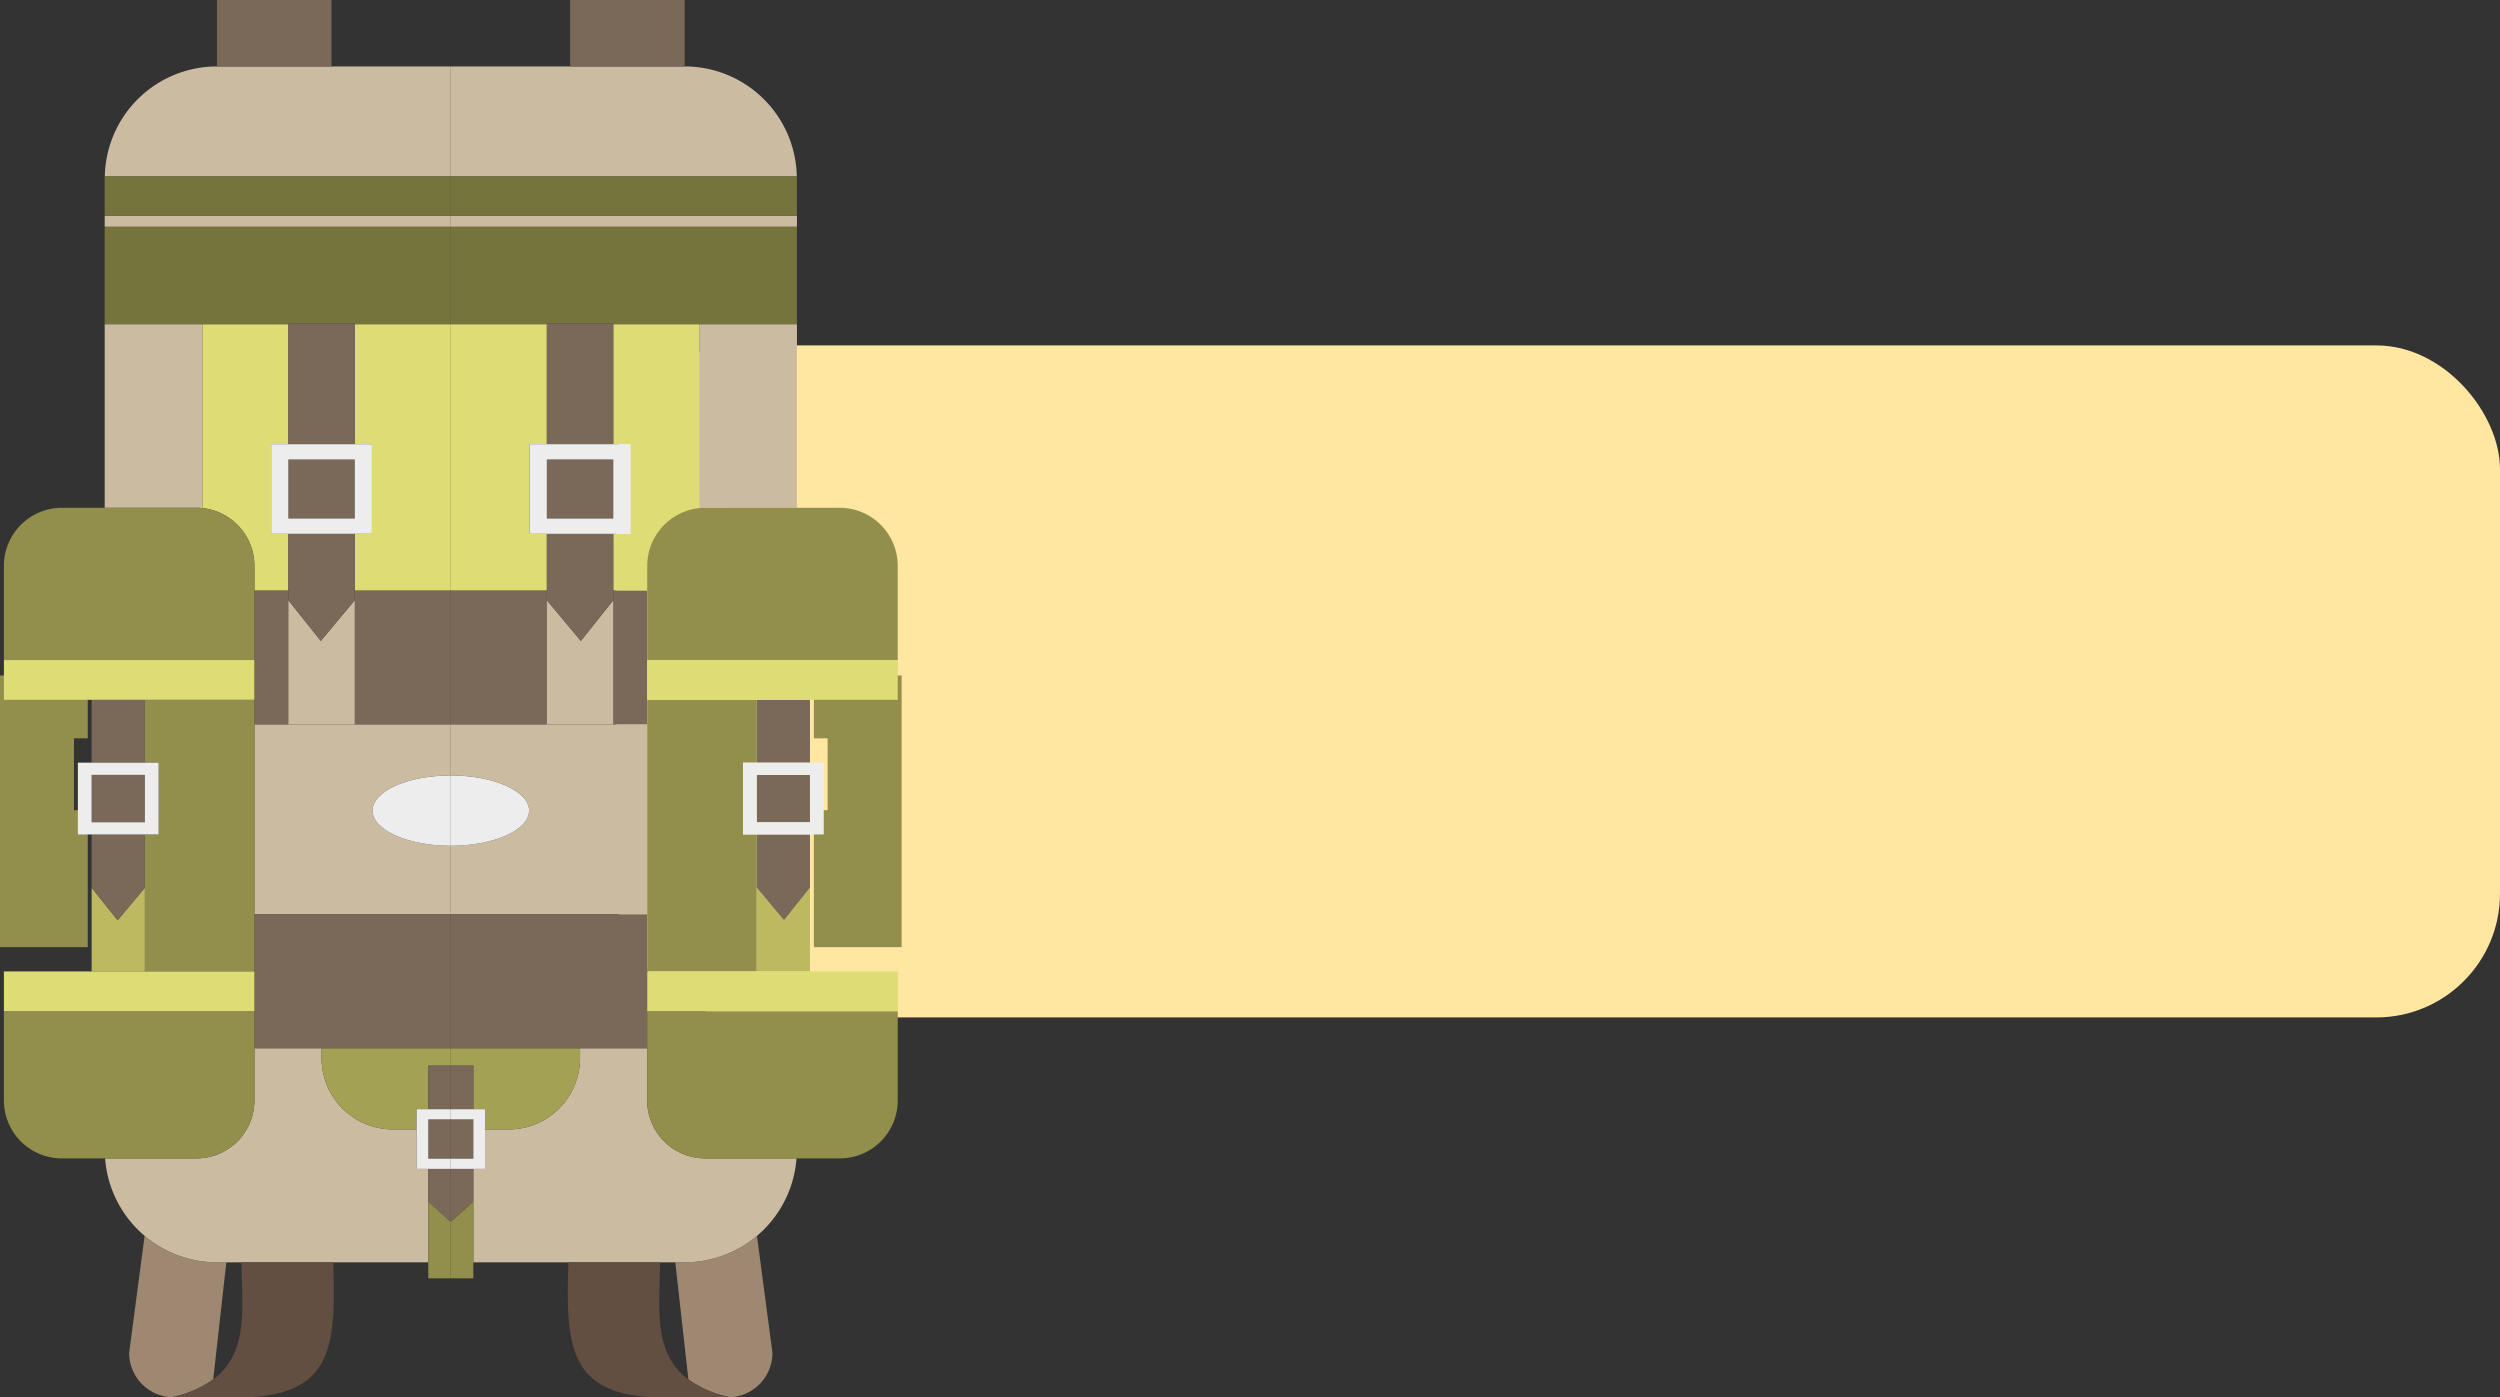 <svg xmlns="http://www.w3.org/2000/svg" width="505" height="282.293" viewBox="0 0 505 282.293">
  <rect x="0" y="0" width="505" height="282.293" fill="#333333" stroke="none"/>
  <g id="Grupo_963425" data-name="Grupo 963425" transform="translate(-600 -598)">
    <rect id="Rectángulo_337870" data-name="Rectángulo 337870" width="380.5" height="135.749" rx="25" transform="translate(724.5 667.771)" fill="#ffe6a1"/>
    <g id="Grupo_962455" data-name="Grupo 962455" transform="translate(109.51 464.945)">
      <path id="Trazado_700318" data-name="Trazado 700318" d="M523.679,268.142h-1.9a22.578,22.578,0,0,1-14.606-5.343l-3.127,23.636a8.986,8.986,0,0,0,8.514,8.961,21.819,21.819,0,0,0,8.47-3.6Z" transform="translate(12.53 119.902)" fill="#9e8871"/>
      <path id="Trazado_700319" data-name="Trazado 700319" d="M508.429,277.222H516v-.01l-7.783-.012C508.285,277.2,508.354,277.222,508.429,277.222Z" transform="translate(16.377 133.211)" fill="#9e8871"/>
      <rect id="Rectángulo_337852" data-name="Rectángulo 337852" width="69.917" height="2.234" transform="translate(511.636 176.635)" fill="#cbbba0"/>
      <path id="Trazado_700320" data-name="Trazado 700320" d="M566.806,267.47h-2.353V259.5h-4.781a14.423,14.423,0,0,1-14.423-14.423V243.1H531.687v10.55a11.709,11.709,0,0,1-11.737,11.7H501.524a22.664,22.664,0,0,0,22.591,20.992h42.691V267.47Z" transform="translate(10.197 101.7)" fill="#cbbba0"/>
      <path id="Trazado_700321" data-name="Trazado 700321" d="M521.226,204.239V167.088H501.48v37.084h18.51A11.392,11.392,0,0,1,521.226,204.239Z" transform="translate(10.156 31.452)" fill="#cbbba0"/>
      <path id="Trazado_700322" data-name="Trazado 700322" d="M524.052,209.1H517.2v38.381h39.67V233.622c-8.734,0-15.813-3.177-15.813-7.1s7.079-7.1,15.813-7.1V209.1H524.052Z" transform="translate(24.683 70.274)" fill="#cbbba0"/>
      <path id="Trazado_700323" data-name="Trazado 700323" d="M571.386,140.029H524.145a22.663,22.663,0,0,0-22.653,22.214h69.894Z" transform="translate(10.167 6.446)" fill="#cbbba0"/>
      <path id="Trazado_700324" data-name="Trazado 700324" d="M524.248,245.079A14.423,14.423,0,0,0,538.671,259.5h4.781v-4.087h2.353v-8.793h4.551V243.1H524.248Z" transform="translate(31.197 101.7)" fill="#a3a154"/>
      <path id="Trazado_700325" data-name="Trazado 700325" d="M524.052,222.09V195.038H517.2V222.09Z" transform="translate(24.683 57.282)" fill="#7a6958"/>
      <path id="Trazado_700326" data-name="Trazado 700326" d="M527.736,197.022V222.09h19.4V195.038h-19.4Z" transform="translate(34.419 57.282)" fill="#7a6958"/>
      <path id="Trazado_700327" data-name="Trazado 700327" d="M517.2,240.577v15.517h39.67V229.044H517.2Z" transform="translate(24.683 88.707)" fill="#7a6958"/>
      <path id="Trazado_700328" data-name="Trazado 700328" d="M527.736,191.328h3.471v18.109h-3.471v11.431h19.4V167.088h-19.4Z" transform="translate(34.419 31.452)" fill="#dedc74"/>
      <path id="Trazado_700329" data-name="Trazado 700329" d="M529.1,209.436h-3.471V191.328H529.1v-24.24H511.742v37.151a11.74,11.74,0,0,1,10.5,11.67v4.959H529.1Z" transform="translate(19.639 31.452)" fill="#dedc74"/>
      <path id="Trazado_700330" data-name="Trazado 700330" d="M508.217,241.923V231.174h-2.781V216.663h2.781V203.969H490.49v54.867h17.727Z" transform="translate(0 65.535)" fill="#918f4b"/>
      <path id="Trazado_700331" data-name="Trazado 700331" d="M527.827,211.476v-4.954H505.7v12.694h2.782v14.511H505.7V261.39h22.128V211.476Z" transform="translate(14.055 67.895)" fill="#918f4b"/>
      <path id="Trazado_700332" data-name="Trazado 700332" d="M541.508,217.12V198.1a11.74,11.74,0,0,0-10.5-11.67,11.393,11.393,0,0,0-1.235-.067H502.634A11.741,11.741,0,0,0,490.9,198.1V217.12Z" transform="translate(0.376 49.263)" fill="#918f4b"/>
      <path id="Trazado_700333" data-name="Trazado 700333" d="M529.77,268.947a11.709,11.709,0,0,0,11.737-11.7V239.213H490.9v18.035a11.709,11.709,0,0,0,11.737,11.7H529.77Z" transform="translate(0.376 98.105)" fill="#918f4b"/>
      <path id="Trazado_700334" data-name="Trazado 700334" d="M538.579,176.535v-.156H552v.156h19.4v-19.67H501.48v19.67h37.1Z" transform="translate(10.156 22.004)" fill="#75743d"/>
      <path id="Trazado_700335" data-name="Trazado 700335" d="M571.4,151.574H501.48v7.947H571.4Z" transform="translate(10.156 17.114)" fill="#75743d"/>
      <path id="Trazado_700336" data-name="Trazado 700336" d="M520.761,196.069v25.068h13.421V196.069l-6.867,8.216Z" transform="translate(27.974 58.234)" fill="#cbbba0"/>
      <path id="Trazado_700337" data-name="Trazado 700337" d="M534.181,191.4v-24.4H520.761v24.4Z" transform="translate(27.974 31.376)" fill="#7a6958"/>
      <path id="Trazado_700338" data-name="Trazado 700338" d="M520.761,200.528v1.983l6.553,8.216,6.867-8.216V189.1H520.761Z" transform="translate(27.974 51.791)" fill="#7a6958"/>
      <rect id="Rectángulo_337853" data-name="Rectángulo 337853" width="13.42" height="11.936" transform="translate(548.735 225.866)" fill="#7a6958"/>
      <path id="Trazado_700339" data-name="Trazado 700339" d="M518.957,179.686v18.108h20.361V179.686H518.957Zm16.892,15.022H522.428V182.772h13.421Z" transform="translate(26.307 43.094)" fill="#ededed"/>
      <path id="Trazado_700340" data-name="Trazado 700340" d="M505.362,232.832l-5.251-6.583v16.913h10.754V226.248Z" transform="translate(8.89 86.124)" fill="#bcb961"/>
      <rect id="Rectángulo_337854" data-name="Rectángulo 337854" width="10.754" height="9.564" transform="translate(509 289.585)" fill="#7a6958"/>
      <rect id="Rectángulo_337855" data-name="Rectángulo 337855" width="10.754" height="12.694" transform="translate(509 274.418)" fill="#7a6958"/>
      <path id="Trazado_700341" data-name="Trazado 700341" d="M505.362,237.994l5.5-6.583V220.662H500.11v10.749Z" transform="translate(8.89 80.961)" fill="#7a6958"/>
      <path id="Trazado_700342" data-name="Trazado 700342" d="M512.2,227.632h2.782V213.12H498.665v14.512H512.2Zm-10.754-12.039H512.2v9.565H501.445Z" transform="translate(7.554 73.991)" fill="#ededed"/>
      <path id="Trazado_700343" data-name="Trazado 700343" d="M540,263.124l-.107.092-4.443-4.029V274.72H540Z" transform="translate(41.551 116.563)" fill="#918f4b"/>
      <path id="Trazado_700344" data-name="Trazado 700344" d="M535.452,262.346l4.443,4.029.107-.092V255.767h-4.55Z" transform="translate(41.551 113.403)" fill="#7a6958"/>
      <rect id="Rectángulo_337856" data-name="Rectángulo 337856" width="4.55" height="8.793" transform="translate(577.003 348.322)" fill="#7a6958"/>
      <rect id="Rectángulo_337857" data-name="Rectángulo 337857" width="4.55" height="7.945" transform="translate(577.003 359.169)" fill="#7a6958"/>
      <path id="Trazado_700345" data-name="Trazado 700345" d="M534.229,249.5v12.055h6.9V259.5h-4.55v-7.945h4.55V249.5h-6.9Z" transform="translate(40.421 107.613)" fill="#ededed"/>
      <path id="Trazado_700346" data-name="Trazado 700346" d="M519.378,210.381h22.128v-8.034H490.9v8.034h28.481Z" transform="translate(0.376 64.036)" fill="#dedc74"/>
      <path id="Trazado_700347" data-name="Trazado 700347" d="M541.507,243.071v-8.033H490.9v8.033Z" transform="translate(0.376 94.247)" fill="#dedc74"/>
      <path id="Trazado_700348" data-name="Trazado 700348" d="M529.6,221.563c0,3.919,7.079,7.1,15.813,7.1V214.467C536.678,214.467,529.6,217.644,529.6,221.563Z" transform="translate(36.142 75.236)" fill="#ededed"/>
      <rect id="Rectángulo_337858" data-name="Rectángulo 337858" width="23.139" height="13.42" transform="translate(534.312 133.054)" fill="#7a6958"/>
      <path id="Trazado_700349" data-name="Trazado 700349" d="M516.993,289.233a21.819,21.819,0,0,1-8.47,3.6c-.037.008-.065.019-.1.027l.381,0,7.783.011,6.561.01c18.21-.493,18.6-10.644,18.081-27.3H522.715C522.762,274.494,524.287,283.792,516.993,289.233Z" transform="translate(16.57 122.468)" fill="#634e42"/>
      <path id="Trazado_700350" data-name="Trazado 700350" d="M561.383,268.142h1.9a22.572,22.572,0,0,0,14.6-5.343l3.129,23.636A8.986,8.986,0,0,1,572.5,295.4a21.81,21.81,0,0,1-8.468-3.6Z" transform="translate(65.514 119.902)" fill="#9e8871"/>
      <path id="Trazado_700351" data-name="Trazado 700351" d="M570.943,277.222h-7.566v-.01l7.783-.012C571.087,277.2,571.018,277.222,570.943,277.222Z" transform="translate(67.357 133.211)" fill="#9e8871"/>
      <rect id="Rectángulo_337859" data-name="Rectángulo 337859" width="69.917" height="2.234" transform="translate(581.553 176.635)" fill="#cbbba0"/>
      <path id="Trazado_700352" data-name="Trazado 700352" d="M540.182,267.47h2.351V259.5h4.781a14.425,14.425,0,0,0,14.425-14.423V243.1H575.3v10.55a11.708,11.708,0,0,0,11.735,11.7h18.427a22.667,22.667,0,0,1-22.591,20.992H540.182V267.47Z" transform="translate(45.922 101.7)" fill="#cbbba0"/>
      <path id="Trazado_700353" data-name="Trazado 700353" d="M563.892,204.239V167.088h19.745v37.084H565.125A11.383,11.383,0,0,0,563.892,204.239Z" transform="translate(67.833 31.452)" fill="#cbbba0"/>
      <path id="Trazado_700354" data-name="Trazado 700354" d="M570.635,209.1h6.852v38.381h-39.67V233.622c8.732,0,15.811-3.177,15.811-7.1s-7.079-7.1-15.811-7.1V209.1h32.818Z" transform="translate(43.736 70.274)" fill="#cbbba0"/>
      <path id="Trazado_700355" data-name="Trazado 700355" d="M537.817,140.029h47.241a22.666,22.666,0,0,1,22.653,22.214H537.817Z" transform="translate(43.736 6.446)" fill="#cbbba0"/>
      <path id="Trazado_700356" data-name="Trazado 700356" d="M563.926,245.079A14.425,14.425,0,0,1,549.5,259.5h-4.781v-4.087h-2.351v-8.793h-4.551V243.1h26.109Z" transform="translate(43.736 101.7)" fill="#a3a154"/>
      <path id="Trazado_700357" data-name="Trazado 700357" d="M554.873,222.09V195.038h6.852V222.09Z" transform="translate(59.498 57.282)" fill="#7a6958"/>
      <path id="Trazado_700358" data-name="Trazado 700358" d="M557.215,197.022V222.09h-19.4V195.038h19.4Z" transform="translate(43.736 57.282)" fill="#7a6958"/>
      <path id="Trazado_700359" data-name="Trazado 700359" d="M577.487,240.577v15.517h-39.67V229.044h39.67Z" transform="translate(43.736 88.707)" fill="#7a6958"/>
      <path id="Trazado_700360" data-name="Trazado 700360" d="M557.215,191.328h-3.471v18.109h3.471v11.431h-19.4V167.088h19.4Z" transform="translate(43.736 31.452)" fill="#dedc74"/>
      <path id="Trazado_700361" data-name="Trazado 700361" d="M554.873,209.436h3.471V191.328h-3.471v-24.24h17.354v37.151a11.738,11.738,0,0,0-10.5,11.67v4.959h-6.852Z" transform="translate(59.498 31.452)" fill="#dedc74"/>
      <path id="Trazado_700362" data-name="Trazado 700362" d="M575.931,241.923V231.174h2.781V216.663h-2.781V203.969h17.727v54.867H575.931Z" transform="translate(78.958 65.535)" fill="#918f4b"/>
      <path id="Trazado_700363" data-name="Trazado 700363" d="M558.434,211.476v-4.954h22.128v12.694h-2.782v14.511h2.782V261.39H558.434V211.476Z" transform="translate(62.789 67.895)" fill="#918f4b"/>
      <path id="Trazado_700364" data-name="Trazado 700364" d="M558.434,217.12V198.1a11.738,11.738,0,0,1,10.5-11.67,11.384,11.384,0,0,1,1.233-.067h27.138A11.739,11.739,0,0,1,609.043,198.1V217.12Z" transform="translate(62.789 49.263)" fill="#918f4b"/>
      <path id="Trazado_700365" data-name="Trazado 700365" d="M570.169,268.947a11.708,11.708,0,0,1-11.735-11.7V239.213h50.609v18.035a11.708,11.708,0,0,1-11.735,11.7H570.169Z" transform="translate(62.789 98.105)" fill="#918f4b"/>
      <path id="Trazado_700366" data-name="Trazado 700366" d="M570.635,176.535v-.156h-13.42v.156h-19.4v-19.67h69.917v19.67h-37.1Z" transform="translate(43.736 22.004)" fill="#75743d"/>
      <path id="Trazado_700367" data-name="Trazado 700367" d="M537.817,151.574h69.917v7.947H537.817Z" transform="translate(43.736 17.114)" fill="#75743d"/>
      <path id="Trazado_700368" data-name="Trazado 700368" d="M561.319,196.069v25.068H547.9V196.069l6.867,8.216Z" transform="translate(53.053 58.234)" fill="#cbbba0"/>
      <path id="Trazado_700369" data-name="Trazado 700369" d="M547.9,191.4v-24.4h13.42v24.4Z" transform="translate(53.053 31.376)" fill="#7a6958"/>
      <path id="Trazado_700370" data-name="Trazado 700370" d="M561.319,200.528v1.983l-6.553,8.216-6.867-8.216V189.1h13.42Z" transform="translate(53.053 51.791)" fill="#7a6958"/>
      <rect id="Rectángulo_337860" data-name="Rectángulo 337860" width="13.42" height="11.936" transform="translate(600.951 225.866)" fill="#7a6958"/>
      <path id="Trazado_700371" data-name="Trazado 700371" d="M566.457,179.686v18.108H546.094V179.686h20.363Zm-16.892,15.022h13.421V182.772H549.565Z" transform="translate(51.385 43.094)" fill="#ededed"/>
      <path id="Trazado_700372" data-name="Trazado 700372" d="M575.437,232.832l5.251-6.583v16.913H569.934V226.248Z" transform="translate(73.417 86.124)" fill="#bcb961"/>
      <rect id="Rectángulo_337861" data-name="Rectángulo 337861" width="10.754" height="9.564" transform="translate(643.351 289.585)" fill="#7a6958"/>
      <rect id="Rectángulo_337862" data-name="Rectángulo 337862" width="10.754" height="12.694" transform="translate(643.351 274.418)" fill="#7a6958"/>
      <path id="Trazado_700373" data-name="Trazado 700373" d="M575.437,237.994l-5.5-6.583V220.662h10.754v10.749Z" transform="translate(73.417 80.961)" fill="#7a6958"/>
      <path id="Trazado_700374" data-name="Trazado 700374" d="M571.269,227.632h-2.78V213.12h16.317v14.512H571.269Zm10.754-12.039H571.269v9.565h10.754Z" transform="translate(72.081 73.991)" fill="#ededed"/>
      <path id="Trazado_700375" data-name="Trazado 700375" d="M537.817,263.124l.107.092,4.443-4.029V274.72h-4.55Z" transform="translate(43.736 116.563)" fill="#918f4b"/>
      <path id="Trazado_700376" data-name="Trazado 700376" d="M542.367,262.346l-4.443,4.029-.107-.092V255.767h4.55Z" transform="translate(43.736 113.403)" fill="#7a6958"/>
      <rect id="Rectángulo_337863" data-name="Rectángulo 337863" width="4.55" height="8.793" transform="translate(581.553 348.322)" fill="#7a6958"/>
      <rect id="Rectángulo_337864" data-name="Rectángulo 337864" width="4.55" height="7.945" transform="translate(581.553 359.169)" fill="#7a6958"/>
      <path id="Trazado_700377" data-name="Trazado 700377" d="M544.72,249.5v12.055h-6.9V259.5h4.55v-7.945h-4.55V249.5h6.9Z" transform="translate(43.736 107.613)" fill="#ededed"/>
      <path id="Trazado_700378" data-name="Trazado 700378" d="M580.562,210.381H558.434v-8.034h50.609v8.034H580.562Z" transform="translate(62.789 64.036)" fill="#dedc74"/>
      <path id="Trazado_700379" data-name="Trazado 700379" d="M558.434,243.071v-8.033h50.609v8.033Z" transform="translate(62.789 94.247)" fill="#dedc74"/>
      <path id="Trazado_700380" data-name="Trazado 700380" d="M553.628,221.563c0,3.919-7.079,7.1-15.811,7.1V214.467C546.549,214.467,553.628,217.644,553.628,221.563Z" transform="translate(43.736 75.236)" fill="#ededed"/>
      <rect id="Rectángulo_337865" data-name="Rectángulo 337865" width="23.139" height="13.42" transform="translate(605.655 133.054)" fill="#7a6958"/>
      <path id="Trazado_700381" data-name="Trazado 700381" d="M574.455,289.233a21.81,21.81,0,0,0,8.468,3.6c.037.008.065.019.1.027l-.379,0-7.785.011-6.559.01c-18.212-.493-18.6-10.644-18.081-27.3h18.51C568.687,274.494,567.159,283.792,574.455,289.233Z" transform="translate(55.088 122.468)" fill="#634e42"/>
    </g>
  </g>
</svg>
